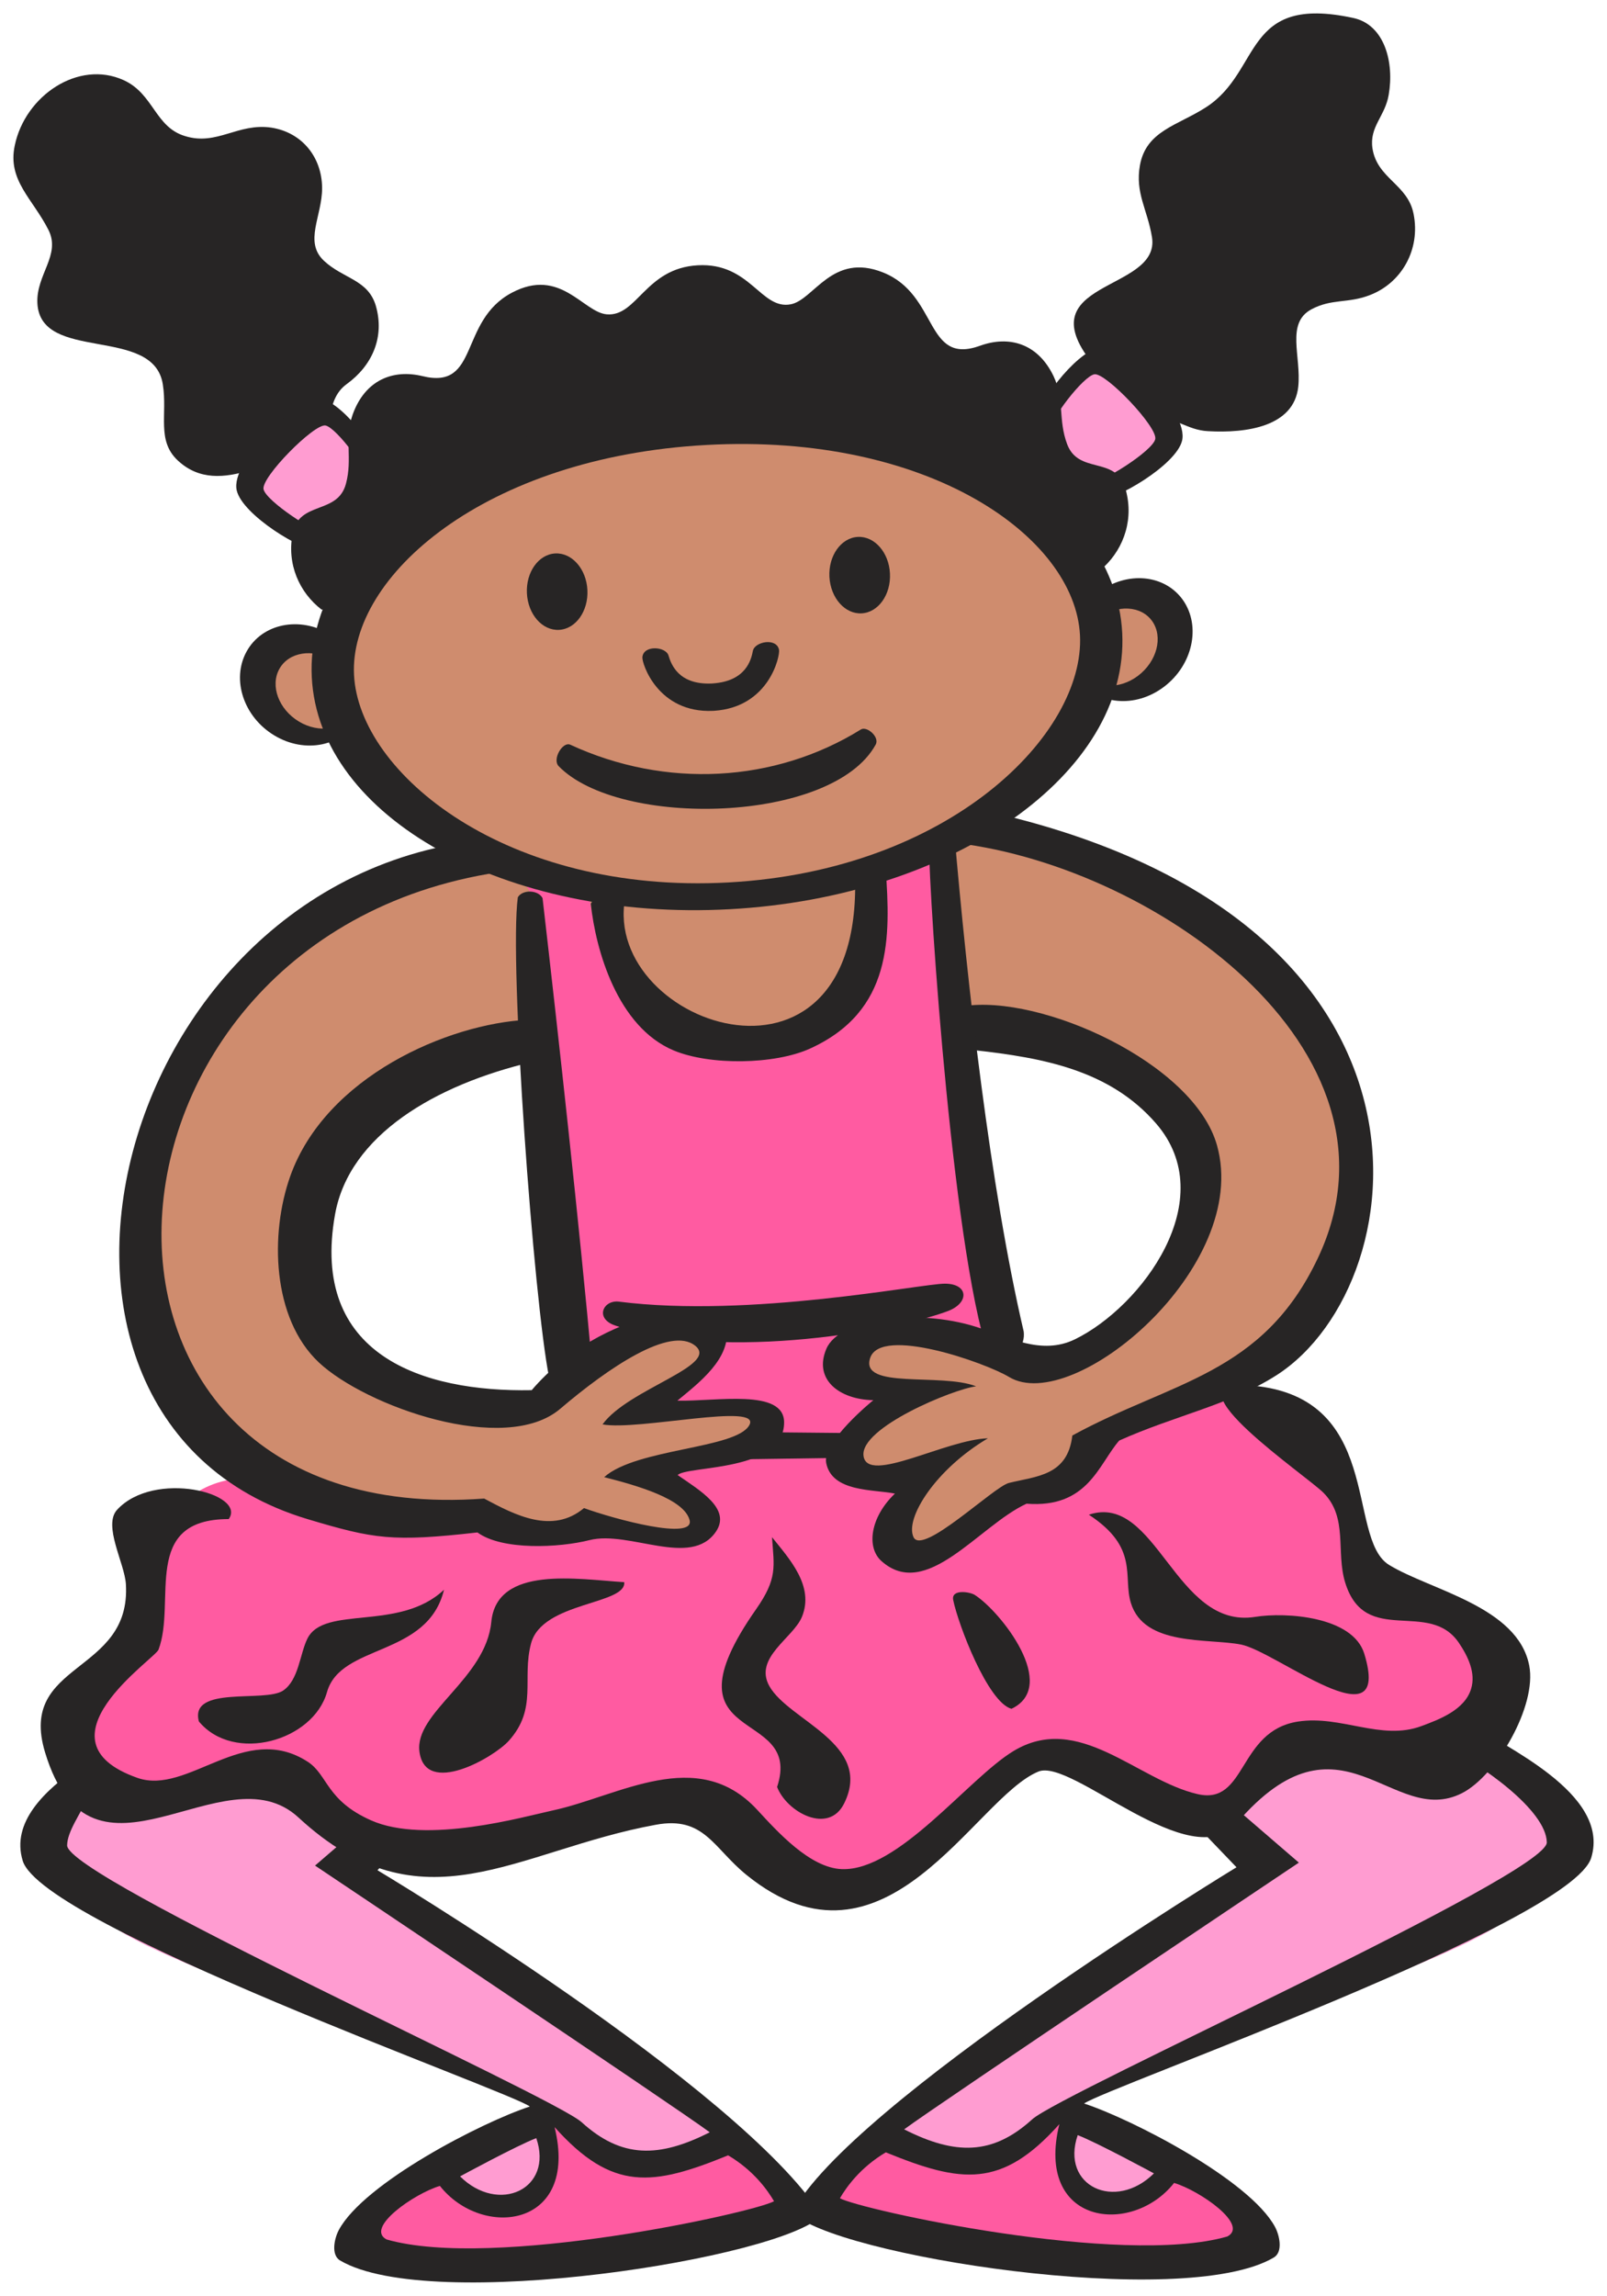<svg xmlns="http://www.w3.org/2000/svg" xmlns:xlink="http://www.w3.org/1999/xlink" version="1.1" width="59.881" height="85.505" viewBox="-0.5 -0.5 59.881 85.505"><g><g data-paper-data="{&quot;isPaintingLayer&quot;:true}" fill-rule="nonzero" stroke-linecap="butt" stroke-linejoin="miter" stroke-miterlimit="10" stroke-dasharray="" stroke-dashoffset="0" font-family="none" font-weight="none" font-size="none" text-anchor="none" style="mix-blend-mode: normal"><g data-paper-data="{&quot;origPos&quot;:null}"><path d="M 31.755 79.66 C 34.39 76.917 42.77 71.286 46.123 69.256 C 45.645 68.046 44.823 67.902 44.823 66.585 C 46.141 66.585 46.106 65.39 47.321 64.871 C 49.304 64.017 51.735 64.231 53.889 64.551 C 55.822 64.833 56.01 64.943 57.208 66.547 C 58.285 68.007 56.968 69.755 55.635 70.965 C 53.82 72.605 43.592 75.598 38.94 78.092 C 36.544 80.088 34.099 81.279 31.755 79.66 Z " data-paper-data="{&quot;origPos&quot;:null}" fill="#ff9cd1" stroke-width="1" stroke="none"/><path d="M 54.334 63.697 C 55.421 64.519 59.533 66.263 58.793 68.689 C 58.051 71.118 40.696 77.255 39.897 77.842 C 41.682 78.425 46.069 80.687 47.011 82.438 C 47.177 82.747 47.318 83.368 46.965 83.577 C 43.591 85.574 30.465 83.485 29.025 81.898 C 31.173 77.807 45.575 69.043 45.575 69.043 L 43.318 66.691 L 45.224 66.565 L 47.899 68.87 C 47.899 68.87 34.475 77.853 33.191 78.804 C 35.097 79.769 36.485 79.773 37.963 78.43 C 39.041 77.451 57.158 69.315 57.138 68.116 C 57.118 66.915 54.678 65.186 53.202 64.485 Z " data-paper-data="{&quot;origPos&quot;:null}" fill="#272525" stroke-width="1" stroke="none"/><path d="M 38.975 78.609 C 38.049 82.367 41.674 82.794 43.25 80.799 C 44.208 81.085 46.055 82.367 45.233 82.794 C 41.266 83.935 31.56 81.792 30.797 81.37 C 31.037 80.96 31.551 80.228 32.507 79.66 C 35.322 80.808 36.822 81.018 38.975 78.609 Z " data-paper-data="{&quot;origPos&quot;:null}" fill="#ff5ba1" stroke-width="1" stroke="none"/><path d="M 39.658 79.019 C 40.379 79.295 42.498 80.444 42.498 80.444 C 41.059 81.869 39.007 80.92 39.658 79.019 Z " data-paper-data="{&quot;origPos&quot;:null}" fill="#ff9cd1" stroke-width="1" stroke="none"/></g><g data-paper-data="{&quot;origPos&quot;:null}"><path d="M 1.934 66.66 C 2.296 66.175 2.637 65.744 3.01 65.346 C 4.271 65.996 5.657 66.498 7.039 65.88 C 7.837 65.573 9.074 65.617 9.957 65.931 C 10.18 66.019 10.396 66.128 10.599 66.251 C 11.867 67.047 11.869 67.772 13.101 68.078 C 13.286 68.121 13.499 68.155 13.762 68.162 C 13.486 68.524 13.209 68.885 13.018 69.367 C 16.371 71.397 24.752 77.028 27.386 79.771 C 25.043 81.39 22.597 80.198 20.203 78.203 C 15.55 75.709 5.322 72.716 3.508 71.076 C 2.173 69.867 0.856 68.119 1.934 66.66 Z " data-paper-data="{&quot;origPos&quot;:null}" fill="#ff9cd1" stroke-width="1" stroke="none"/><path d="M 11.239 68.98 L 12.562 67.841 C 13.064 68.1 13.609 68.243 14.402 68.279 L 13.565 69.153 C 13.565 69.153 27.043 77.204 30.113 82.008 C 28.674 83.595 15.548 85.684 12.173 83.687 C 11.822 83.479 11.961 82.859 12.127 82.549 C 13.069 80.798 17.456 78.536 19.243 77.953 C 18.444 77.365 1.087 71.228 0.346 68.8 C -0.09 67.373 1.154 66.181 2.474 65.275 C 2.622 65.611 2.746 65.951 2.9 66.24 C 2.932 66.3 2.968 66.356 2.968 66.356 C 2.968 66.356 2.95 66.324 2.9 66.24 C 2.46 67.105 2.01 67.714 2.001 68.226 C 1.98 69.425 20.097 77.561 21.176 78.54 C 22.655 79.882 24.042 79.878 25.947 78.913 C 24.666 77.963 11.239 68.98 11.239 68.98 Z " data-paper-data="{&quot;origPos&quot;:null}" fill="#272525" stroke-width="1" stroke="none"/><path d="M 26.632 79.771 C 27.59 80.34 28.102 81.071 28.343 81.481 C 27.58 81.903 17.875 84.046 13.907 82.905 C 13.086 82.478 14.933 81.196 15.892 80.91 C 17.465 82.905 21.091 82.478 20.165 78.72 C 22.32 81.129 23.818 80.919 26.632 79.771 Z " data-paper-data="{&quot;origPos&quot;:null}" fill="#ff5ba1" stroke-width="1" stroke="none"/><path d="M 16.643 80.555 C 16.643 80.555 18.761 79.406 19.483 79.13 C 20.134 81.031 18.08 81.98 16.643 80.555 Z " data-paper-data="{&quot;origPos&quot;:null}" fill="#ff9cd1" stroke-width="1" stroke="none"/></g><path d="M 45.648 50.944 C 47.034 52.243 48.933 52.618 49.686 54.434 C 50.387 56.128 50.063 57.412 51.054 58.924 C 52.028 60.403 54.067 59.281 55.092 60.706 C 56.068 62.077 54.921 64.108 53.379 64.767 C 51.841 65.427 51.603 65.051 49.959 64.767 C 48.901 64.59 47.293 64.945 46.403 65.552 C 45.65 66.067 45.564 66.956 44.693 67.189 C 43 67.652 42.144 66.173 40.52 65.478 C 39.065 64.853 37.8 64.785 36.482 65.692 C 34.825 66.832 34.722 68.327 32.925 69.254 C 31.248 70.128 29.933 69.557 28.614 68.185 C 25.877 65.336 22.593 67.509 18.831 68.328 C 16.829 68.755 15.479 69.29 13.631 68.328 C 11.903 67.436 11.031 66.118 9.115 66.261 C 7.08 66.42 5.66 67.17 3.916 66.118 C 2.718 65.404 2.359 63.729 3.095 62.483 C 4.052 60.861 5.557 60.096 5.352 58.208 C 5.164 56.482 6.259 55.018 7.883 54.646 C 11.8 53.72 14.144 54.591 18.146 54.218 C 19.48 54.095 19.839 52.724 20.336 51.44 C 21.105 49.481 20.027 39.54 19.241 35.407 C 18.967 33.947 18.026 31.577 19.446 31.633 C 20.797 31.686 21.859 32.426 22.251 33.769 C 23.414 37.76 26.595 39.434 29.504 37.831 C 31.026 36.994 31.692 34.873 32.035 33.127 C 32.172 32.416 31.865 31.811 32.31 31.275 C 32.908 30.562 33.712 30.705 34.636 30.705 C 34.636 33.361 36.006 46.383 37.442 51.441 C 40.829 51.94 43.137 48.575 45.648 50.944 Z " data-paper-data="{&quot;origPos&quot;:null}" fill="#ff5ba1" stroke-width="1" stroke="none"/><path d="M 31.833 31.418 C 31.833 34.697 30.053 38.473 26.907 38.116 C 23.861 37.759 21.433 35.445 21.433 32.273 C 25.093 34.162 28.103 33.021 31.833 31.418 Z " data-paper-data="{&quot;origPos&quot;:null}" fill="#cf8c6e" stroke-width="1" stroke="none"/><path d="M 22.426 48.867 C 21.649 48.605 21.977 47.906 22.561 47.977 C 27.464 48.599 33.825 47.308 34.707 47.308 C 35.588 47.308 35.628 48.014 34.837 48.322 C 33.093 48.998 26.548 50.251 22.426 48.867 Z " data-paper-data="{&quot;origPos&quot;:null}" fill="#272525" stroke-width="1" stroke="none"/><path d="M 34.501 52.902 C 35.035 52.902 35.187 53.749 34.449 53.749 C 33.711 53.749 23.835 53.901 23.176 53.901 C 22.516 53.901 22.321 52.796 23.039 52.796 C 23.758 52.795 33.967 52.902 34.501 52.902 Z " data-paper-data="{&quot;origPos&quot;:null}" fill="#272525" stroke-width="1" stroke="none"/><path d="M 34.294 31.845 C 34.294 31.845 34.515 30.527 35.251 30.241 C 36.383 29.799 38.32 30.386 39.355 30.989 C 44.213 33.806 48.077 35.587 49.652 41.216 C 50.917 45.706 47.564 49.768 43.598 51.94 C 42.648 52.463 41.743 52.389 40.998 52.832 C 39.812 53.537 39.408 54.824 37.748 55.218 C 35.833 55.681 34.909 57.748 32.959 57.605 C 32.959 56.737 33.889 55.118 33.644 54.362 C 33.547 54.064 32.59 54.734 32.311 54.54 C 31.797 54.325 31.078 54.254 31.01 53.649 C 30.875 52.437 32.447 52.331 33.474 51.795 C 32.243 51.547 30.669 51.087 30.875 49.802 C 31.113 48.198 33.781 48.982 35.253 49.518 C 37.818 50.479 40.111 50.337 41.821 48.091 C 43.189 46.312 44.796 44.315 43.975 42.214 C 42.609 38.757 38.502 37.081 34.98 37.974 C 34.637 35.835 34.294 31.845 34.294 31.845 Z " data-paper-data="{&quot;origPos&quot;:null}" fill="#cf8c6e" stroke-width="1" stroke="none"/><path d="M 19.243 38.399 C 15.24 38.721 11.581 40.181 10.623 44.243 C 10.144 46.24 11.135 47.521 12.264 49.232 C 14.043 51.902 16.027 52.347 19.072 51.744 C 21.535 51.243 22.527 48.696 25.811 49.372 C 25.64 50.619 24.853 51.187 23.895 51.937 C 25.64 52.01 26.495 51.368 27.863 52.08 C 27.008 53.648 25.537 53.721 24.169 54.79 C 24.989 55.286 26.205 56.477 25.263 56.57 C 21.996 56.892 19.653 56.177 16.369 55.929 C 11.546 55.536 6.825 55.039 5.286 50.23 C 2.583 41.75 10.52 30.349 17.772 31.489 C 20.441 32.629 19.722 35.373 19.243 38.399 Z " data-paper-data="{&quot;origPos&quot;:null}" fill="#cf8c6e" stroke-width="1" stroke="none"/><path d="M 41.205 53.151 C 40.436 54.031 40.043 55.68 37.751 55.502 C 35.972 56.322 34.021 59.138 32.344 57.638 C 31.776 57.131 31.926 56.005 32.847 55.126 C 32.06 54.963 30.502 55.083 30.286 53.985 C 30.131 53.192 32.042 51.647 32.042 51.647 C 30.771 51.623 29.806 50.874 30.293 49.733 C 30.78 48.592 33.666 48.223 35.867 48.914 C 37.052 49.285 38.299 49.997 39.563 49.376 C 42.039 48.163 45.033 44.164 42.573 41.336 C 40.856 39.362 38.4 38.9 35.816 38.613 C 35.042 38.525 35.716 37.569 35.389 36.976 C 38.274 36.514 43.989 39.087 44.849 42.158 C 46.12 46.689 39.489 52.227 37.1 50.783 C 36.221 50.251 32.328 48.88 31.926 50.071 C 31.523 51.262 34.567 50.619 35.873 51.131 C 35.046 51.227 31.523 52.669 31.678 53.728 C 31.832 54.79 34.74 53.114 36.312 53.067 C 34.362 54.219 33.208 56.049 33.541 56.75 C 33.876 57.448 36.531 54.869 37.093 54.73 C 38.117 54.475 39.282 54.469 39.458 52.963 C 43.157 50.936 46.543 50.715 48.607 46.356 C 52.306 38.55 42.296 31.577 34.792 30.86 L 34.842 29.421 C 54.2 33.001 52.436 47.26 47.078 50.71 C 45.361 51.814 43.258 52.226 41.205 53.151 Z " data-paper-data="{&quot;origPos&quot;:null}" fill="#272525" stroke-width="1" stroke="none"/><path d="M 19.517 30.705 C 19.798 31.067 19.452 31.648 19.244 31.846 C 2.106 33.346 0.428 56.572 17.542 55.311 C 18.697 55.93 20.08 56.65 21.261 55.666 C 22.387 56.075 25.4 56.893 25.195 56.11 C 24.99 55.325 23.245 54.826 22.012 54.514 C 23.212 53.439 26.919 53.464 27.419 52.582 C 27.914 51.711 23.271 52.796 21.952 52.549 C 22.903 51.228 26.33 50.357 25.403 49.617 C 24.477 48.877 22.178 50.433 20.378 51.966 C 18.317 53.725 13.123 51.874 11.382 50.242 C 9.629 48.597 9.556 45.442 10.315 43.306 C 11.634 39.601 16.187 37.623 19.174 37.479 C 19.183 38.15 19.585 38.39 19.334 39.049 C 15.708 39.903 12.515 41.783 11.986 44.72 C 11.042 49.973 15.245 51.352 19.312 51.274 C 21.945 48.201 26.34 47.742 26.563 48.915 C 26.786 50.086 25.494 51.037 24.741 51.665 C 26.178 51.699 28.718 51.203 28.718 52.475 C 28.718 54.328 25.127 54.073 24.75 54.435 C 25.571 55.006 26.759 55.689 26.177 56.544 C 25.245 57.911 22.949 56.484 21.466 56.859 C 20.336 57.145 18.212 57.248 17.291 56.573 C 14.112 56.932 13.438 56.817 10.964 56.078 C -1.849 52.237 3.986 30.351 19.517 30.705 Z " data-paper-data="{&quot;origPos&quot;:null}" fill="#272525" stroke-width="1" stroke="none"/><path d="M 35.058 30.497 C 35.538 36.102 36.4 43.762 37.646 49.09 C 37.712 49.617 37.321 50.038 36.9 50.112 C 36.651 50.016 36.276 49.96 36.206 49.565 C 34.853 44.886 34.009 31.155 34.126 30.645 C 34.2 30.322 34.438 30.187 35.058 30.497 Z " data-paper-data="{&quot;origPos&quot;:null}" fill="#272525" stroke-width="1" stroke="none"/><path d="M 19.717 32.95 C 20.334 38.298 21.079 45.055 21.57 50.444 C 21.212 51.086 20.386 50.749 19.964 50.819 C 19.389 47.962 18.463 35.349 18.796 32.916 C 18.974 32.619 19.56 32.641 19.717 32.95 Z " data-paper-data="{&quot;origPos&quot;:null}" fill="#272525" stroke-width="1" stroke="none"/><path d="M 8.023 56.075 C 4.739 56.075 6.083 59.142 5.407 60.938 C 5.279 61.282 0.68 64.324 4.619 65.713 C 6.508 66.378 8.608 63.584 10.968 65.114 C 11.721 65.603 11.648 66.55 13.325 67.295 C 15.376 68.207 19.034 67.155 20.085 66.929 C 22.551 66.403 25.478 64.484 27.715 66.902 C 28.466 67.714 29.679 69.067 30.868 69.112 C 32.984 69.188 35.57 65.743 37.261 64.717 C 39.694 63.24 41.87 65.798 44.124 66.318 C 45.967 66.745 45.615 63.967 47.863 63.617 C 49.474 63.368 50.963 64.343 52.465 63.785 C 53.126 63.54 54.068 63.189 54.313 62.411 C 54.507 61.806 54.193 61.178 53.868 60.694 C 52.757 59.033 50.373 60.853 49.626 58.443 C 49.272 57.299 49.74 56.023 48.816 55.095 C 48.181 54.457 42.962 50.925 45.925 51.088 C 51.124 51.372 49.624 56.783 51.263 57.784 C 52.808 58.727 56.054 59.329 56.483 61.53 C 56.777 63.038 55.259 65.635 53.975 66.284 C 51.37 67.604 49.462 62.88 45.582 67.403 C 43.873 69.397 39.443 64.966 38.193 65.479 C 35.8 66.461 32.494 73.525 27.315 69.327 C 26.074 68.321 25.741 67.129 23.941 67.459 C 18.728 68.409 15.248 71.461 10.622 67.189 C 7.822 64.604 2.934 70.545 1.18 64.767 C 0.145 61.356 4.397 61.88 4.191 58.497 C 4.143 57.718 3.328 56.313 3.863 55.729 C 5.246 54.227 8.703 55.118 8.023 56.075 Z " data-paper-data="{&quot;origPos&quot;:null}" fill="#272525" stroke-width="1" stroke="none"/><path d="M 40.32 13.176 C 37.57 9.899 42.766 10.411 42.425 8.329 C 42.256 7.298 41.793 6.691 41.976 5.661 C 42.207 4.363 43.39 4.176 44.453 3.486 C 46.538 2.128 45.806 -0.72 49.926 0.169 C 51.09 0.419 51.459 1.818 51.246 3.034 C 51.11 3.836 50.522 4.216 50.641 5.024 C 50.815 6.157 51.962 6.36 52.174 7.471 C 52.436 8.781 51.737 10.043 50.525 10.498 C 49.719 10.806 49.12 10.615 48.359 11.024 C 47.405 11.545 47.996 12.777 47.876 13.906 C 47.715 15.384 45.964 15.641 44.512 15.558 C 43.726 15.52 43.308 15.013 42.53 15.096 C 41.807 15.175 41.744 16.24 41.021 16.239 C 39.944 16.237 39.718 14.108 40.32 13.176 Z " data-paper-data="{&quot;origPos&quot;:null}" fill="#272525" stroke-width="1" stroke="none"/><path d="M 8.879 16.994 C 7.851 17.318 6.912 17.387 6.121 16.646 C 5.33 15.904 5.744 14.937 5.568 13.822 C 5.233 11.609 1.006 13.018 0.893 10.794 C 0.84 9.726 1.78 8.998 1.304 8.06 C 0.715 6.897 -0.227 6.216 0.05 4.919 C 0.436 3.06 2.424 1.72 4.107 2.485 C 5.229 2.994 5.274 4.24 6.405 4.571 C 7.587 4.934 8.365 4.072 9.608 4.253 C 10.73 4.425 11.495 5.328 11.503 6.504 C 11.504 7.556 10.816 8.504 11.571 9.212 C 12.29 9.886 13.216 9.907 13.505 10.891 C 13.838 12.05 13.377 13.11 12.42 13.804 C 11.593 14.403 11.957 15.507 11.239 16.224 C 10.553 16.902 9.79 16.713 8.879 16.994 Z " data-paper-data="{&quot;origPos&quot;:null}" fill="#272525" stroke-width="1" stroke="none"/><path d="M 39.71 24.788 C 39.032 23.817 39.351 22.372 40.421 21.564 C 41.489 20.754 42.908 20.886 43.585 21.855 C 44.261 22.828 43.942 24.271 42.873 25.079 C 41.802 25.889 40.387 25.759 39.71 24.788 Z " data-paper-data="{&quot;origPos&quot;:null}" fill="#272525" stroke-width="1" stroke="none"/><path d="M 40.419 22.534 C 41.122 22.003 42.025 22.05 42.437 22.638 C 42.847 23.227 42.611 24.134 41.906 24.668 C 41.204 25.198 40.302 25.151 39.89 24.563 C 39.48 23.974 39.715 23.067 40.419 22.534 Z " data-paper-data="{&quot;origPos&quot;:null}" fill="#cf8c6e" stroke-width="1" stroke="none"/><path d="M 39.71 24.788 C 39.032 23.817 39.351 22.372 40.421 21.564 C 41.489 20.754 42.908 20.886 43.585 21.855 C 44.261 22.828 43.942 24.271 42.873 25.079 C 41.802 25.889 40.387 25.759 39.71 24.788 Z " data-paper-data="{&quot;origPos&quot;:null}" fill="none" stroke-width="1" stroke="none"/><path d="M 39.71 24.788 C 39.032 23.817 39.351 22.372 40.421 21.564 C 41.489 20.754 42.908 20.886 43.585 21.855 C 44.261 22.828 43.942 24.271 42.873 25.079 C 41.802 25.889 40.387 25.759 39.71 24.788 Z " data-paper-data="{&quot;origPos&quot;:null}" fill="none" stroke-width="1" stroke="none"/><path d="M 9.721 26.889 C 8.576 26.201 8.114 24.8 8.691 23.76 C 9.267 22.721 10.663 22.436 11.808 23.125 C 12.952 23.814 13.414 25.216 12.838 26.255 C 12.262 27.295 10.866 27.581 9.721 26.889 Z " data-paper-data="{&quot;origPos&quot;:null}" fill="#272525" stroke-width="1" stroke="none"/><path d="M 12.634 26.05 C 12.285 26.682 11.391 26.824 10.64 26.373 C 9.886 25.921 9.56 25.043 9.909 24.414 C 10.259 23.782 11.153 23.638 11.905 24.091 C 12.658 24.542 12.985 25.422 12.634 26.05 Z " data-paper-data="{&quot;origPos&quot;:null}" fill="#cf8c6e" stroke-width="1" stroke="none"/><path d="M 9.721 26.889 C 8.576 26.201 8.114 24.8 8.691 23.76 C 9.267 22.721 10.663 22.436 11.808 23.125 C 12.952 23.814 13.414 25.216 12.838 26.255 C 12.262 27.295 10.866 27.581 9.721 26.889 Z " data-paper-data="{&quot;origPos&quot;:null}" fill="none" stroke-width="1" stroke="none"/><path d="M 9.721 26.889 C 8.576 26.201 8.114 24.8 8.691 23.76 C 9.267 22.721 10.663 22.436 11.808 23.125 C 12.952 23.814 13.414 25.216 12.838 26.255 C 12.262 27.295 10.866 27.581 9.721 26.889 Z " data-paper-data="{&quot;origPos&quot;:null}" fill="none" stroke-width="1" stroke="none"/><path d="M 38.137 15.484 C 37.962 14.587 39.652 12.614 40.378 12.482 C 41.294 12.316 43.82 14.831 43.546 15.917 C 43.32 16.826 41.051 18.156 40.398 18.126 C 39.403 18.08 38.206 15.833 38.137 15.484 Z " data-paper-data="{&quot;origPos&quot;:null}" fill="#272525" stroke-width="1" stroke="none"/><path d="M 38.674 15.47 C 38.612 15.148 39.861 13.515 40.279 13.44 C 40.695 13.364 42.657 15.417 42.547 15.859 C 42.438 16.3 40.58 17.474 40.196 17.456 C 39.816 17.436 38.74 15.792 38.674 15.47 Z " data-paper-data="{&quot;origPos&quot;:null}" fill="#ff9cd1" stroke-width="1" stroke="none"/><path d="M 11.431 20.031 C 10.778 20.051 8.533 18.679 8.321 17.765 C 8.066 16.674 10.633 14.203 11.546 14.387 C 12.269 14.534 13.926 16.536 13.735 17.43 C 13.661 17.777 12.427 20.004 11.431 20.031 Z " data-paper-data="{&quot;origPos&quot;:null}" fill="#272525" stroke-width="1" stroke="none"/><path d="M 11.643 19.363 C 11.261 19.374 9.423 18.167 9.321 17.724 C 9.217 17.281 11.215 15.263 11.63 15.347 C 12.045 15.431 13.267 17.086 13.199 17.407 C 13.131 17.727 12.026 19.353 11.643 19.363 Z " data-paper-data="{&quot;origPos&quot;:null}" fill="#ff9cd1" stroke-width="1" stroke="none"/><path d="M 11.482 22.203 C 10.66 21.571 10.17 20.508 10.411 19.336 C 10.665 18.145 12.082 18.674 12.391 17.516 C 12.643 16.575 12.321 15.843 12.643 14.934 C 13.11 13.642 14.152 13.245 15.243 13.508 C 17.382 14.032 16.583 11.453 18.576 10.4 C 20.382 9.445 21.23 11.13 22.106 11.206 C 23.242 11.306 23.546 9.486 25.504 9.38 C 27.461 9.273 27.851 11.053 28.971 10.832 C 29.835 10.659 30.51 8.892 32.401 9.646 C 34.488 10.476 33.953 13.129 36.029 12.373 C 37.087 11.994 38.165 12.275 38.758 13.509 C 39.17 14.379 38.922 15.141 39.267 16.049 C 39.692 17.167 41.047 16.487 41.419 17.643 C 41.775 18.784 41.396 19.893 40.64 20.611 Z " data-paper-data="{&quot;origPos&quot;:null}" fill="#272525" stroke-width="1" stroke="none"/><path d="M 11.118 24.722 C 10.855 19.495 17.402 14.889 25.741 14.433 C 34.081 13.978 41.053 17.846 41.317 23.074 C 41.579 28.3 35.033 32.907 26.693 33.362 C 18.355 33.816 11.38 29.948 11.118 24.722 Z " data-paper-data="{&quot;origPos&quot;:null}" fill="#272525" stroke-width="1" stroke="none"/><path d="M 39.743 23.159 C 39.928 26.831 34.91 31.914 26.643 32.365 C 18.376 32.817 12.876 28.307 12.692 24.636 C 12.506 20.965 17.556 16.523 25.824 16.072 C 34.091 15.621 39.558 19.488 39.743 23.159 Z " data-paper-data="{&quot;origPos&quot;:null}" fill="#cf8c6e" stroke-width="1" stroke="none"/><path d="M 26.018 24.956 L 26.06 24.953 C 27.288 24.869 27.489 24.086 27.554 23.742 C 27.62 23.394 28.439 23.241 28.528 23.699 C 28.573 23.932 28.159 25.839 26.11 25.972 L 26.071 25.974 C 24.017 26.068 23.415 24.213 23.437 23.975 C 23.479 23.514 24.31 23.576 24.41 23.913 C 24.51 24.248 24.789 25.007 26.018 24.956 Z " data-paper-data="{&quot;origPos&quot;:null}" fill="#272525" stroke-width="1" stroke="none"/><path d="M 19.134 21.596 C 19.094 20.811 19.567 20.146 20.189 20.112 C 20.812 20.079 21.348 20.688 21.388 21.473 C 21.428 22.261 20.955 22.925 20.332 22.958 C 19.709 22.992 19.174 22.383 19.134 21.596 Z " data-paper-data="{&quot;origPos&quot;:null}" fill="#272525" stroke-width="1" stroke="none"/><path d="M 30.406 20.98 C 30.368 20.195 30.839 19.531 31.463 19.496 C 32.086 19.463 32.623 20.073 32.662 20.858 C 32.702 21.645 32.229 22.31 31.607 22.343 C 30.984 22.377 30.447 21.767 30.406 20.98 Z " data-paper-data="{&quot;origPos&quot;:null}" fill="#272525" stroke-width="1" stroke="none"/><path d="M 20.75 27.235 C 24.3 28.875 28.365 28.661 31.58 26.667 C 31.799 26.532 32.288 26.946 32.129 27.233 C 30.514 30.172 22.577 30.355 20.318 28.035 C 20.067 27.777 20.469 27.106 20.75 27.235 Z " data-paper-data="{&quot;origPos&quot;:null}" fill="#272525" stroke-width="1" stroke="none"/><path d="M 32.503 31.846 C 32.681 34.397 32.771 37.157 29.671 38.558 C 28.357 39.149 25.959 39.187 24.606 38.623 C 22.507 37.748 21.696 34.878 21.515 33.16 C 21.629 32.879 22.503 32.463 22.792 32.956 C 21.926 37.758 31.912 41.147 31.343 31.737 C 31.724 31.613 32.143 31.725 32.503 31.846 Z " data-paper-data="{&quot;origPos&quot;:null}" fill="#272525" stroke-width="1" stroke="none"/><g><path d="M 46.274 59.717 C 47.417 59.533 49.909 59.699 50.336 61.088 C 51.398 64.554 47.06 61 45.737 60.747 C 44.51 60.509 42.138 60.822 41.64 59.201 C 41.334 58.21 41.958 57.143 40.073 55.912 C 42.597 55.073 43.289 60.199 46.274 59.717 Z " data-paper-data="{&quot;origPos&quot;:null}" stroke-width="1" fill="#272525" stroke="none"/><path d="M 28.457 66.053 C 29.46 62.998 24.021 64.65 27.674 59.433 C 28.48 58.28 28.343 57.855 28.267 56.75 C 28.914 57.558 29.853 58.567 29.383 59.715 C 29.059 60.505 27.581 61.234 28.165 62.29 C 28.884 63.59 32.061 64.443 30.953 66.669 C 30.372 67.836 28.819 66.994 28.457 66.053 Z " data-paper-data="{&quot;origPos&quot;:null}" stroke-width="1" fill="#272525" stroke="none"/><path d="M 22.761 58.425 C 22.837 59.268 19.707 59.151 19.29 60.701 C 18.934 62.026 19.55 63.125 18.455 64.337 C 17.893 64.958 15.356 66.418 15.13 64.741 C 14.932 63.28 17.603 62.026 17.807 59.907 C 18.012 57.784 21.041 58.32 22.761 58.425 Z " data-paper-data="{&quot;origPos&quot;:null}" stroke-width="1" fill="#272525" stroke="none"/><path d="M 37.19 63.141 C 36.307 62.901 35.201 59.989 35.019 59.09 C 34.935 58.676 35.635 58.781 35.822 58.9 C 36.785 59.515 38.98 62.292 37.19 63.141 Z " data-paper-data="{&quot;origPos&quot;:null}" stroke-width="1" fill="#272525" stroke="none"/><path d="M 16.045 58.706 C 15.434 61.232 12.198 60.699 11.684 62.521 C 11.17 64.338 8.217 65.181 6.911 63.613 C 6.552 62.255 9.371 62.924 10.052 62.461 C 10.635 62.063 10.672 61.096 10.955 60.527 C 11.583 59.268 14.386 60.277 16.045 58.706 Z " data-paper-data="{&quot;origPos&quot;:null}" stroke-width="1" fill="#272525" stroke="none"/></g></g></g></svg>